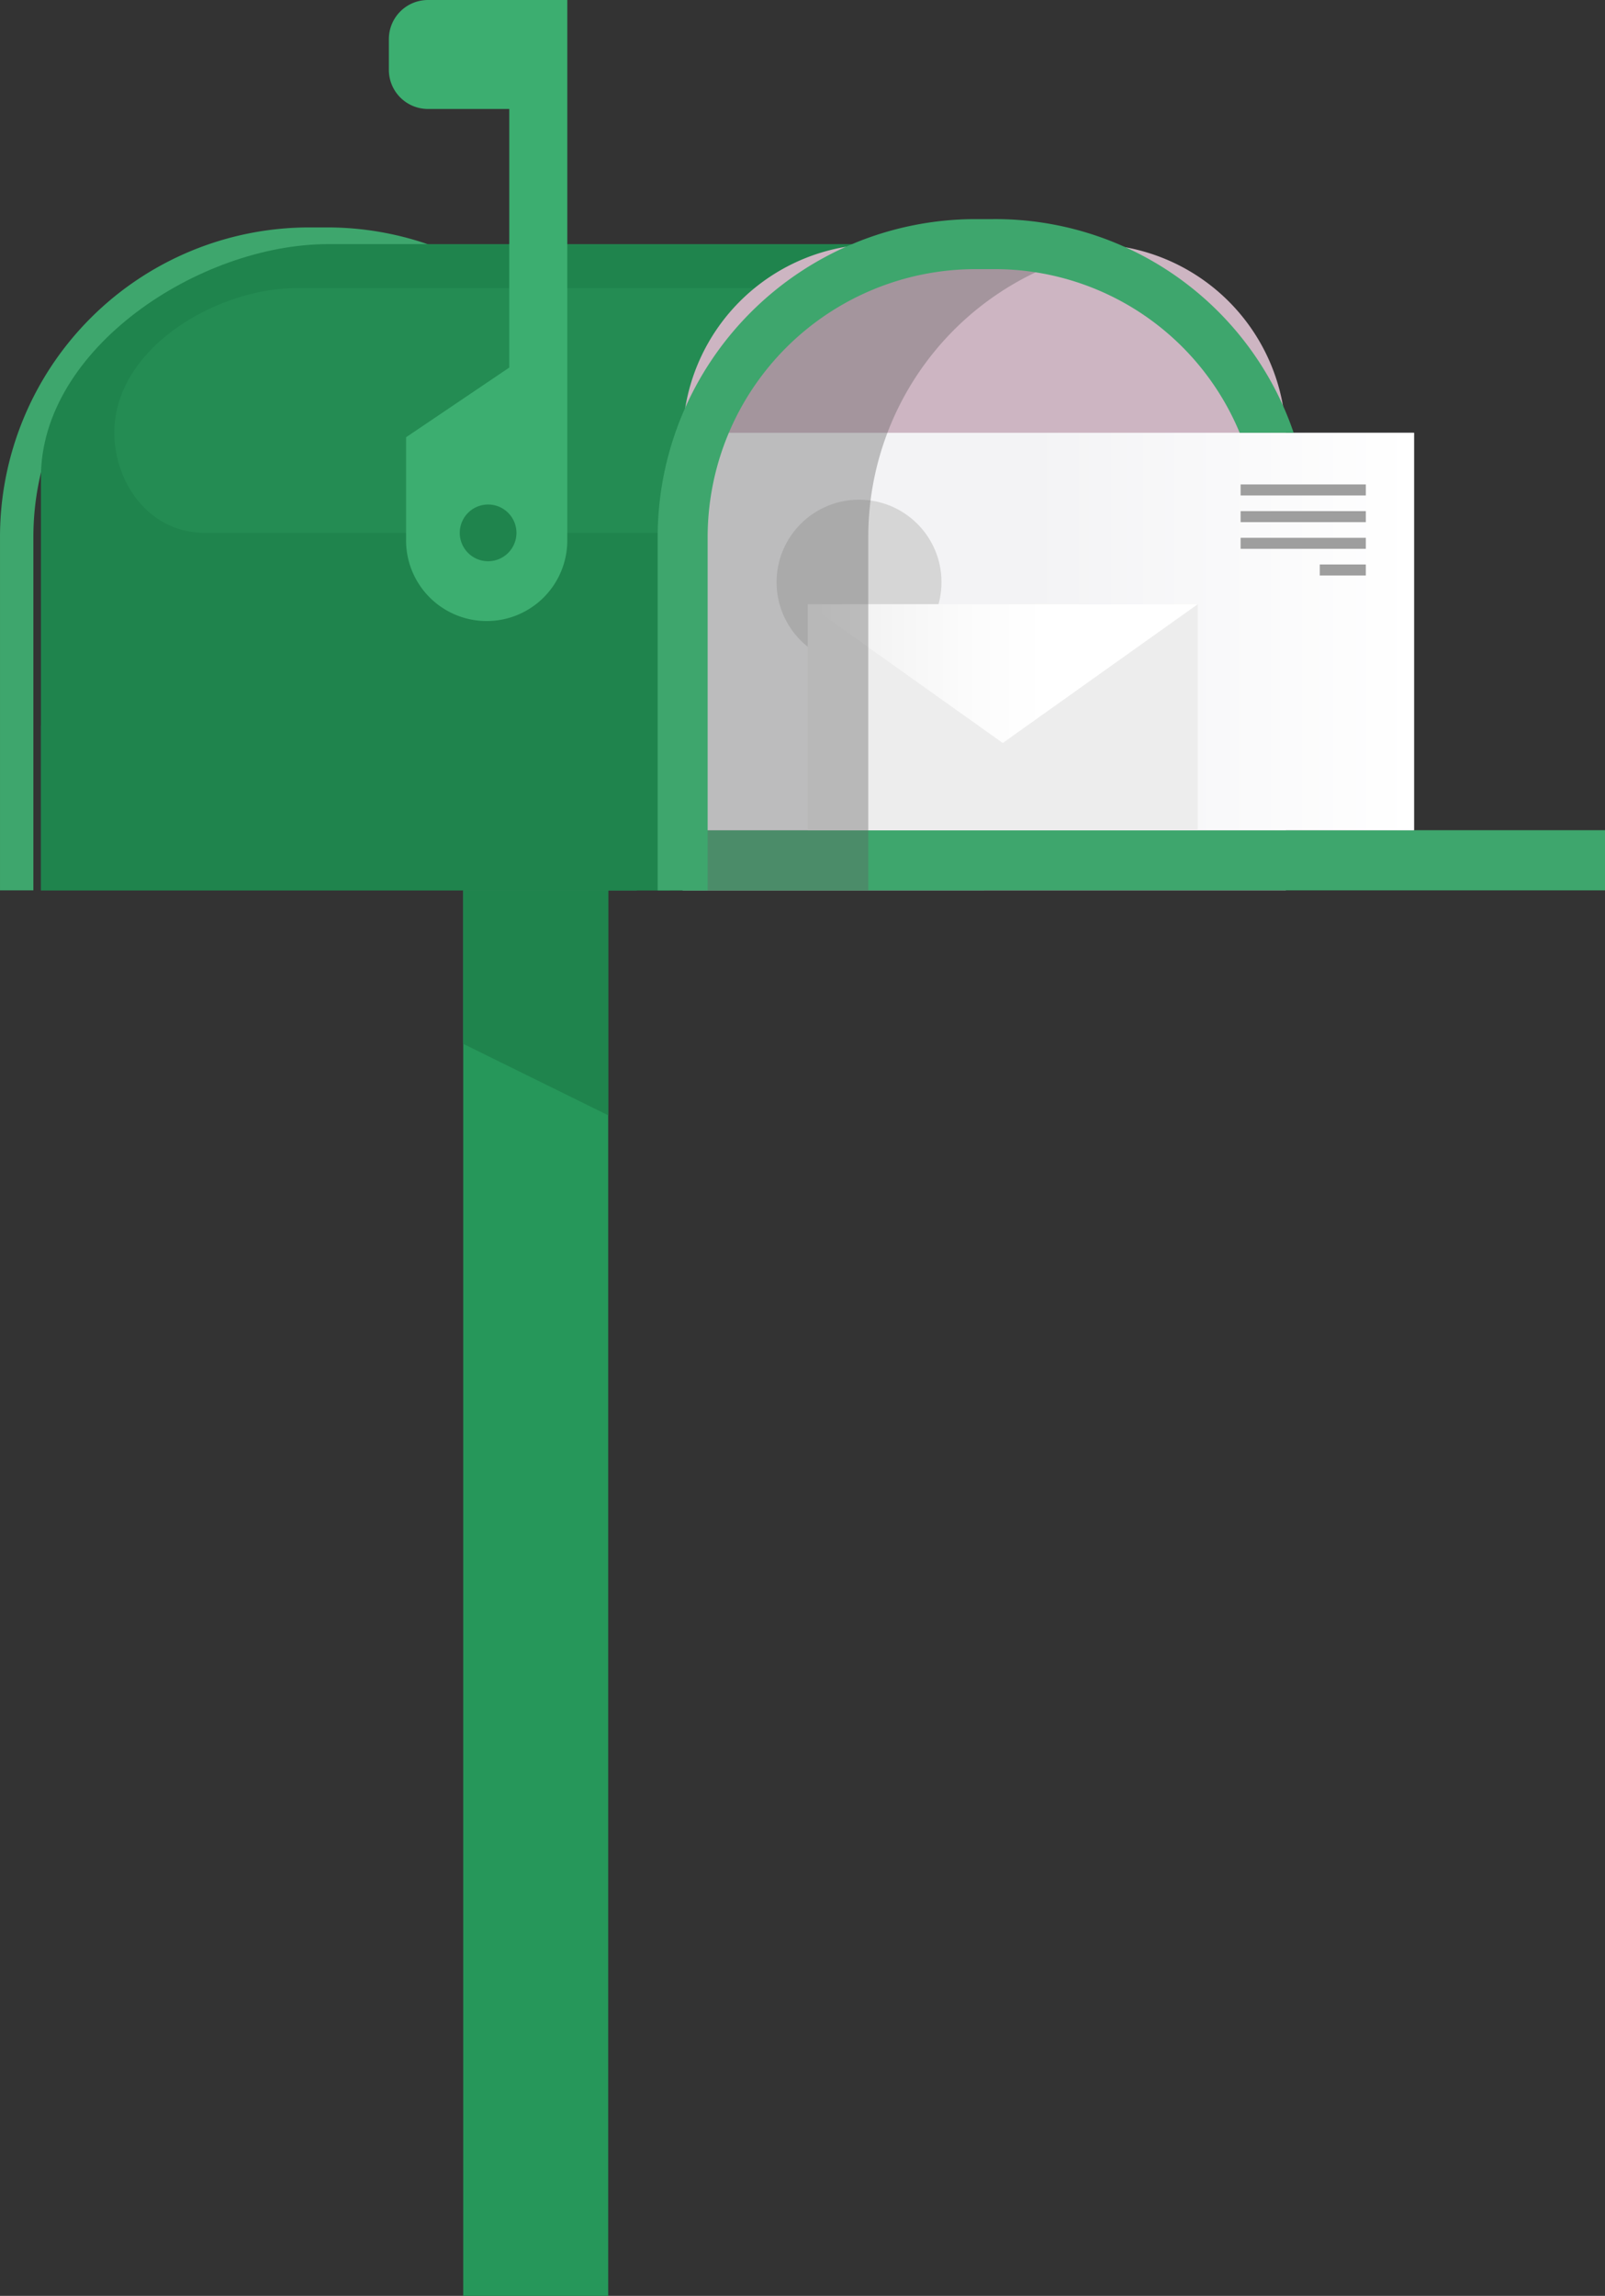 <svg xmlns="http://www.w3.org/2000/svg" xmlns:xlink="http://www.w3.org/1999/xlink" width="336.631" height="481.354" viewBox="0 0 336.631 481.354"><rect x="0" y="0" width="336.631" height="481.354" fill="#333333" stroke="none"/><defs><linearGradient id="a" x1="1" y1="0.5" x2="0" y2="0.5" gradientUnits="objectBoundingBox"><stop offset="0" stop-color="#fff"/><stop offset="1" stop-color="#fff" stop-opacity="0"/></linearGradient><linearGradient id="b" x1="1" y1="0.5" x2="0" y2="0.5" gradientUnits="objectBoundingBox"><stop offset="0.349" stop-color="#fff"/><stop offset="0.41" stop-color="#fff" stop-opacity="0.976"/><stop offset="0.491" stop-color="#fff" stop-opacity="0.91"/><stop offset="0.584" stop-color="#fff" stop-opacity="0.8"/><stop offset="0.685" stop-color="#fff" stop-opacity="0.647"/><stop offset="0.794" stop-color="#fff" stop-opacity="0.455"/><stop offset="0.906" stop-color="#fff" stop-opacity="0.22"/><stop offset="1" stop-color="#fff" stop-opacity="0"/></linearGradient></defs><g transform="translate(3.5 0)"><path d="M643.824,292.931v-74.1a61.392,61.392,0,0,0-61.393-61.391h-3.745a61.392,61.392,0,0,0-61.391,61.391v74.1" transform="translate(-517.294 -106.259)" fill="none" stroke="#3ea66d" stroke-miterlimit="10" stroke-width="7"/><path d="M466.285,292.931H664.137V157.443H526.5c-26.971,0-60.22,21.862-60.22,48.833Z" transform="translate(-461.193 -106.259)" fill="#1f844d"/><path d="M510.475,214.912h94.338A20.279,20.279,0,0,0,624.927,197.2l11.339-33.594H529.388c-17.428,0-41.175,14.166-37.713,34.223,1.534,8.885,8.058,16.463,17.419,17.036Q509.777,214.912,510.475,214.912Z" transform="translate(-470.849 -103.187)" fill="#33a165" opacity="0.26"/><g transform="translate(78.063 0)"><path d="M532.863,123.276h29.225V236.449a16.908,16.908,0,1,1-33.815,0v-21.5l21.645-14.609V146.123H532.863a8.2,8.2,0,0,1-8.2-8.2v-6.454A8.2,8.2,0,0,1,532.863,123.276Z" transform="translate(-524.667 -123.276)" fill="#3cae70"/><path d="M531.786,199.833a5.945,5.945,0,1,0,5.944-5.946A5.946,5.946,0,0,0,531.786,199.833Z" transform="translate(-516.919 -88.109)" fill="#1f844d"/></g><rect width="131.907" height="34.639" transform="translate(5.092 152.033)" fill="#1f844d"/><path d="M40.981,0H85.548A40.982,40.982,0,0,1,126.53,40.982v94.507a0,0,0,0,1,0,0H0a0,0,0,0,1,0,0V40.981A40.981,40.981,0,0,1,40.981,0Z" transform="translate(139.678 51.183)" fill="#cdb5c2"/><rect width="193.453" height="12.611" transform="translate(139.678 174.061)" fill="#3ea66d"/><rect width="30.407" height="294.682" transform="translate(93.656 186.672)" fill="#26975a"/><path d="M518.94,280.068l30.407,14.98V247.886H518.94Z" transform="translate(-425.284 -61.215)" fill="#1f844d"/><g transform="translate(144.472 90.736)"><path d="M410.546,183.846H554.719V267.17H406.125V205.684A55.836,55.836,0,0,1,410.546,183.846Z" transform="translate(-406.125 -183.846)" fill="#f3f3f5"/><rect width="80.352" height="83.324" transform="translate(68.241 0)" fill="url(#a)"/><rect width="26.263" height="2.311" transform="translate(112.232 10.833)" fill="#9e9e9e"/><rect width="26.263" height="2.311" transform="translate(112.232 16.427)" fill="#9e9e9e"/><rect width="26.263" height="2.311" transform="translate(112.232 22.021)" fill="#9e9e9e"/><rect width="9.662" height="2.311" transform="translate(128.833 27.614)" fill="#9e9e9e"/><ellipse cx="17.294" cy="17.294" rx="17.294" ry="17.294" transform="translate(14.91 14.031)" fill="#d6d6d6"/><g transform="translate(21.449 35.942)"><rect width="81.795" height="47.383" transform="translate(0)" fill="#ededed"/><path d="M518.193,207.839l-40.9,29.1-40.9-29.1Z" transform="translate(-436.398 -207.839)" fill="url(#b)"/></g></g><g transform="translate(144.472 51.184)" opacity="0.38" style="mix-blend-mode:multiply;isolation:isolate"><path d="M513.084,157.443h3.745a61.527,61.527,0,0,1,15.2,1.9,61.415,61.415,0,0,0-46.2,59.493v74.1H451.691v-74.1A61.392,61.392,0,0,1,513.084,157.443Z" transform="translate(-451.691 -157.443)" fill="#606060"/></g><g transform="translate(134.435 45.939)"><path d="M489.606,153.942h3.747a66.112,66.112,0,0,1,63.014,44.8l-11.322,0a55.618,55.618,0,0,0-51.692-34.311h-3.747a56.212,56.212,0,0,0-56.148,56.15v74.1H422.971v-74.1A66.71,66.71,0,0,1,489.606,153.942Z" transform="translate(-422.971 -153.942)" fill="#3ea66d"/></g></g></svg>